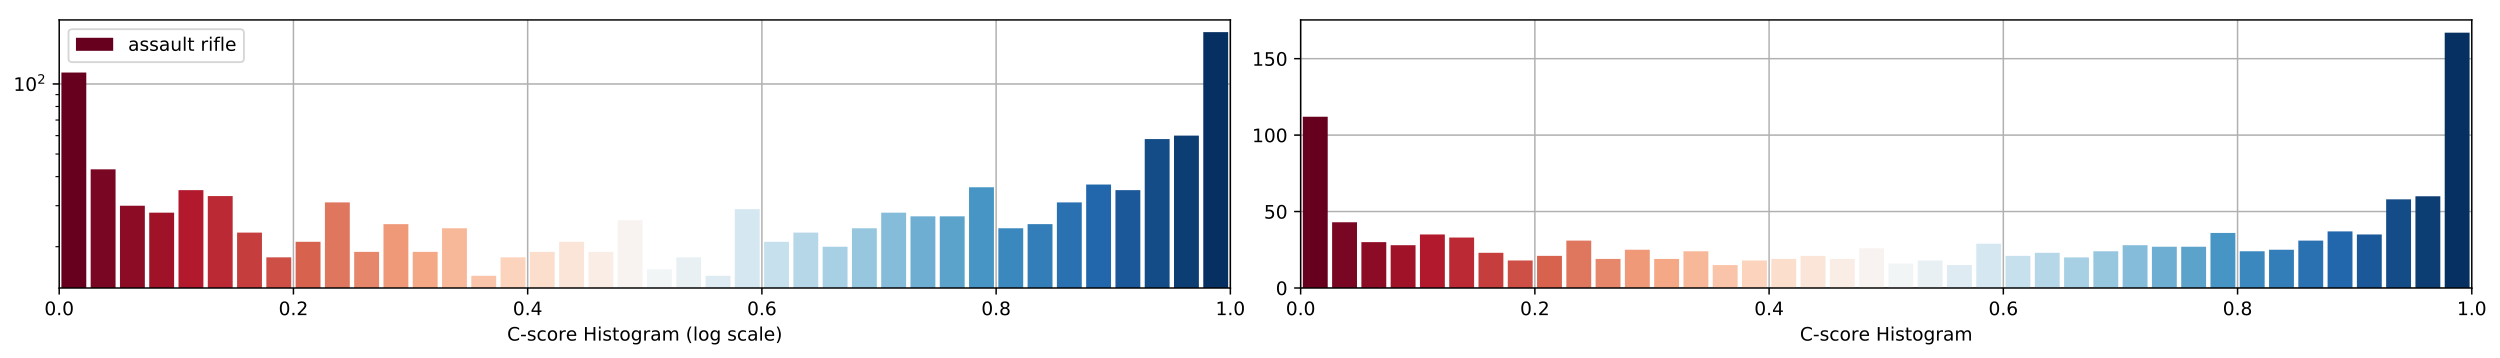 <?xml version="1.0" encoding="utf-8" standalone="no"?>
<!DOCTYPE svg PUBLIC "-//W3C//DTD SVG 1.1//EN"
  "http://www.w3.org/Graphics/SVG/1.1/DTD/svg11.dtd">
<!-- Created with matplotlib (https://matplotlib.org/) -->
<svg height="192.256pt" version="1.1" viewBox="0 0 1342.952 192.256" width="1342.952pt" xmlns="http://www.w3.org/2000/svg" xmlns:xlink="http://www.w3.org/1999/xlink">
 <defs>
  <style type="text/css">
*{stroke-linecap:butt;stroke-linejoin:round;}
  </style>
 </defs>
 <g id="figure_1">
  <g id="patch_1">
   <path d="M 0 192.256 
L 1342.952 192.256 
L 1342.952 0 
L 0 0 
z
" style="fill:#ffffff;"/>
  </g>
  <g id="axes_1">
   <g id="patch_2">
    <path d="M 31.8 154.7 
L 660.926 154.7 
L 660.926 10.7 
L 31.8 10.7 
z
" style="fill:#ffffff;"/>
   </g>
   <g id="matplotlib.axis_1">
    <g id="xtick_1">
     <g id="line2d_1">
      <path clip-path="url(#pf407040816)" d="M 31.8 154.7 
L 31.8 10.7 
" style="fill:none;stroke:#b0b0b0;stroke-linecap:square;stroke-width:0.8;"/>
     </g>
     <g id="line2d_2">
      <defs>
       <path d="M 0 0 
L 0 3.5 
" id="m5689a46d94" style="stroke:#000000;stroke-width:0.8;"/>
      </defs>
      <g>
       <use style="stroke:#000000;stroke-width:0.8;" x="31.8" xlink:href="#m5689a46d94" y="154.7"/>
      </g>
     </g>
     <g id="text_1">
      <!-- 0.0 -->
      <defs>
       <path d="M 31.781 66.406 
Q 24.172 66.406 20.328 58.906 
Q 16.5 51.422 16.5 36.375 
Q 16.5 21.391 20.328 13.891 
Q 24.172 6.391 31.781 6.391 
Q 39.453 6.391 43.281 13.891 
Q 47.125 21.391 47.125 36.375 
Q 47.125 51.422 43.281 58.906 
Q 39.453 66.406 31.781 66.406 
z
M 31.781 74.219 
Q 44.047 74.219 50.516 64.516 
Q 56.984 54.828 56.984 36.375 
Q 56.984 17.969 50.516 8.266 
Q 44.047 -1.422 31.781 -1.422 
Q 19.531 -1.422 13.062 8.266 
Q 6.594 17.969 6.594 36.375 
Q 6.594 54.828 13.062 64.516 
Q 19.531 74.219 31.781 74.219 
z
" id="DejaVuSans-48"/>
       <path d="M 10.688 12.406 
L 21 12.406 
L 21 0 
L 10.688 0 
z
" id="DejaVuSans-46"/>
      </defs>
      <g transform="translate(23.848 169.298)scale(0.1 -0.1)">
       <use xlink:href="#DejaVuSans-48"/>
       <use x="63.623" xlink:href="#DejaVuSans-46"/>
       <use x="95.41" xlink:href="#DejaVuSans-48"/>
      </g>
     </g>
    </g>
    <g id="xtick_2">
     <g id="line2d_3">
      <path clip-path="url(#pf407040816)" d="M 157.625 154.7 
L 157.625 10.7 
" style="fill:none;stroke:#b0b0b0;stroke-linecap:square;stroke-width:0.8;"/>
     </g>
     <g id="line2d_4">
      <g>
       <use style="stroke:#000000;stroke-width:0.8;" x="157.625" xlink:href="#m5689a46d94" y="154.7"/>
      </g>
     </g>
     <g id="text_2">
      <!-- 0.2 -->
      <defs>
       <path d="M 19.188 8.297 
L 53.609 8.297 
L 53.609 0 
L 7.328 0 
L 7.328 8.297 
Q 12.938 14.109 22.625 23.891 
Q 32.328 33.688 34.812 36.531 
Q 39.547 41.844 41.422 45.531 
Q 43.312 49.219 43.312 52.781 
Q 43.312 58.594 39.234 62.25 
Q 35.156 65.922 28.609 65.922 
Q 23.969 65.922 18.812 64.312 
Q 13.672 62.703 7.812 59.422 
L 7.812 69.391 
Q 13.766 71.781 18.938 73 
Q 24.125 74.219 28.422 74.219 
Q 39.75 74.219 46.484 68.547 
Q 53.219 62.891 53.219 53.422 
Q 53.219 48.922 51.531 44.891 
Q 49.859 40.875 45.406 35.406 
Q 44.188 33.984 37.641 27.219 
Q 31.109 20.453 19.188 8.297 
z
" id="DejaVuSans-50"/>
      </defs>
      <g transform="translate(149.674 169.298)scale(0.1 -0.1)">
       <use xlink:href="#DejaVuSans-48"/>
       <use x="63.623" xlink:href="#DejaVuSans-46"/>
       <use x="95.41" xlink:href="#DejaVuSans-50"/>
      </g>
     </g>
    </g>
    <g id="xtick_3">
     <g id="line2d_5">
      <path clip-path="url(#pf407040816)" d="M 283.45 154.7 
L 283.45 10.7 
" style="fill:none;stroke:#b0b0b0;stroke-linecap:square;stroke-width:0.8;"/>
     </g>
     <g id="line2d_6">
      <g>
       <use style="stroke:#000000;stroke-width:0.8;" x="283.45" xlink:href="#m5689a46d94" y="154.7"/>
      </g>
     </g>
     <g id="text_3">
      <!-- 0.4 -->
      <defs>
       <path d="M 37.797 64.312 
L 12.891 25.391 
L 37.797 25.391 
z
M 35.203 72.906 
L 47.609 72.906 
L 47.609 25.391 
L 58.016 25.391 
L 58.016 17.188 
L 47.609 17.188 
L 47.609 0 
L 37.797 0 
L 37.797 17.188 
L 4.891 17.188 
L 4.891 26.703 
z
" id="DejaVuSans-52"/>
      </defs>
      <g transform="translate(275.499 169.298)scale(0.1 -0.1)">
       <use xlink:href="#DejaVuSans-48"/>
       <use x="63.623" xlink:href="#DejaVuSans-46"/>
       <use x="95.41" xlink:href="#DejaVuSans-52"/>
      </g>
     </g>
    </g>
    <g id="xtick_4">
     <g id="line2d_7">
      <path clip-path="url(#pf407040816)" d="M 409.276 154.7 
L 409.276 10.7 
" style="fill:none;stroke:#b0b0b0;stroke-linecap:square;stroke-width:0.8;"/>
     </g>
     <g id="line2d_8">
      <g>
       <use style="stroke:#000000;stroke-width:0.8;" x="409.276" xlink:href="#m5689a46d94" y="154.7"/>
      </g>
     </g>
     <g id="text_4">
      <!-- 0.6 -->
      <defs>
       <path d="M 33.016 40.375 
Q 26.375 40.375 22.484 35.828 
Q 18.609 31.297 18.609 23.391 
Q 18.609 15.531 22.484 10.953 
Q 26.375 6.391 33.016 6.391 
Q 39.656 6.391 43.531 10.953 
Q 47.406 15.531 47.406 23.391 
Q 47.406 31.297 43.531 35.828 
Q 39.656 40.375 33.016 40.375 
z
M 52.594 71.297 
L 52.594 62.312 
Q 48.875 64.062 45.094 64.984 
Q 41.312 65.922 37.594 65.922 
Q 27.828 65.922 22.672 59.328 
Q 17.531 52.734 16.797 39.406 
Q 19.672 43.656 24.016 45.922 
Q 28.375 48.188 33.594 48.188 
Q 44.578 48.188 50.953 41.516 
Q 57.328 34.859 57.328 23.391 
Q 57.328 12.156 50.688 5.359 
Q 44.047 -1.422 33.016 -1.422 
Q 20.359 -1.422 13.672 8.266 
Q 6.984 17.969 6.984 36.375 
Q 6.984 53.656 15.188 63.938 
Q 23.391 74.219 37.203 74.219 
Q 40.922 74.219 44.703 73.484 
Q 48.484 72.75 52.594 71.297 
z
" id="DejaVuSans-54"/>
      </defs>
      <g transform="translate(401.324 169.298)scale(0.1 -0.1)">
       <use xlink:href="#DejaVuSans-48"/>
       <use x="63.623" xlink:href="#DejaVuSans-46"/>
       <use x="95.41" xlink:href="#DejaVuSans-54"/>
      </g>
     </g>
    </g>
    <g id="xtick_5">
     <g id="line2d_9">
      <path clip-path="url(#pf407040816)" d="M 535.101 154.7 
L 535.101 10.7 
" style="fill:none;stroke:#b0b0b0;stroke-linecap:square;stroke-width:0.8;"/>
     </g>
     <g id="line2d_10">
      <g>
       <use style="stroke:#000000;stroke-width:0.8;" x="535.101" xlink:href="#m5689a46d94" y="154.7"/>
      </g>
     </g>
     <g id="text_5">
      <!-- 0.8 -->
      <defs>
       <path d="M 31.781 34.625 
Q 24.75 34.625 20.719 30.859 
Q 16.703 27.094 16.703 20.516 
Q 16.703 13.922 20.719 10.156 
Q 24.75 6.391 31.781 6.391 
Q 38.812 6.391 42.859 10.172 
Q 46.922 13.969 46.922 20.516 
Q 46.922 27.094 42.891 30.859 
Q 38.875 34.625 31.781 34.625 
z
M 21.922 38.812 
Q 15.578 40.375 12.031 44.719 
Q 8.5 49.078 8.5 55.328 
Q 8.5 64.062 14.719 69.141 
Q 20.953 74.219 31.781 74.219 
Q 42.672 74.219 48.875 69.141 
Q 55.078 64.062 55.078 55.328 
Q 55.078 49.078 51.531 44.719 
Q 48 40.375 41.703 38.812 
Q 48.828 37.156 52.797 32.312 
Q 56.781 27.484 56.781 20.516 
Q 56.781 9.906 50.312 4.234 
Q 43.844 -1.422 31.781 -1.422 
Q 19.734 -1.422 13.25 4.234 
Q 6.781 9.906 6.781 20.516 
Q 6.781 27.484 10.781 32.312 
Q 14.797 37.156 21.922 38.812 
z
M 18.312 54.391 
Q 18.312 48.734 21.844 45.562 
Q 25.391 42.391 31.781 42.391 
Q 38.141 42.391 41.719 45.562 
Q 45.312 48.734 45.312 54.391 
Q 45.312 60.062 41.719 63.234 
Q 38.141 66.406 31.781 66.406 
Q 25.391 66.406 21.844 63.234 
Q 18.312 60.062 18.312 54.391 
z
" id="DejaVuSans-56"/>
      </defs>
      <g transform="translate(527.149 169.298)scale(0.1 -0.1)">
       <use xlink:href="#DejaVuSans-48"/>
       <use x="63.623" xlink:href="#DejaVuSans-46"/>
       <use x="95.41" xlink:href="#DejaVuSans-56"/>
      </g>
     </g>
    </g>
    <g id="xtick_6">
     <g id="line2d_11">
      <path clip-path="url(#pf407040816)" d="M 660.926 154.7 
L 660.926 10.7 
" style="fill:none;stroke:#b0b0b0;stroke-linecap:square;stroke-width:0.8;"/>
     </g>
     <g id="line2d_12">
      <g>
       <use style="stroke:#000000;stroke-width:0.8;" x="660.926" xlink:href="#m5689a46d94" y="154.7"/>
      </g>
     </g>
     <g id="text_6">
      <!-- 1.0 -->
      <defs>
       <path d="M 12.406 8.297 
L 28.516 8.297 
L 28.516 63.922 
L 10.984 60.406 
L 10.984 69.391 
L 28.422 72.906 
L 38.281 72.906 
L 38.281 8.297 
L 54.391 8.297 
L 54.391 0 
L 12.406 0 
z
" id="DejaVuSans-49"/>
      </defs>
      <g transform="translate(652.975 169.298)scale(0.1 -0.1)">
       <use xlink:href="#DejaVuSans-49"/>
       <use x="63.623" xlink:href="#DejaVuSans-46"/>
       <use x="95.41" xlink:href="#DejaVuSans-48"/>
      </g>
     </g>
    </g>
    <g id="text_7">
     <!-- C-score Histogram (log scale) -->
     <defs>
      <path d="M 64.406 67.281 
L 64.406 56.891 
Q 59.422 61.531 53.781 63.812 
Q 48.141 66.109 41.797 66.109 
Q 29.297 66.109 22.656 58.469 
Q 16.016 50.828 16.016 36.375 
Q 16.016 21.969 22.656 14.328 
Q 29.297 6.688 41.797 6.688 
Q 48.141 6.688 53.781 8.984 
Q 59.422 11.281 64.406 15.922 
L 64.406 5.609 
Q 59.234 2.094 53.438 0.328 
Q 47.656 -1.422 41.219 -1.422 
Q 24.656 -1.422 15.125 8.703 
Q 5.609 18.844 5.609 36.375 
Q 5.609 53.953 15.125 64.078 
Q 24.656 74.219 41.219 74.219 
Q 47.75 74.219 53.531 72.484 
Q 59.328 70.75 64.406 67.281 
z
" id="DejaVuSans-67"/>
      <path d="M 4.891 31.391 
L 31.203 31.391 
L 31.203 23.391 
L 4.891 23.391 
z
" id="DejaVuSans-45"/>
      <path d="M 44.281 53.078 
L 44.281 44.578 
Q 40.484 46.531 36.375 47.5 
Q 32.281 48.484 27.875 48.484 
Q 21.188 48.484 17.844 46.438 
Q 14.5 44.391 14.5 40.281 
Q 14.5 37.156 16.891 35.375 
Q 19.281 33.594 26.516 31.984 
L 29.594 31.297 
Q 39.156 29.25 43.188 25.516 
Q 47.219 21.781 47.219 15.094 
Q 47.219 7.469 41.188 3.016 
Q 35.156 -1.422 24.609 -1.422 
Q 20.219 -1.422 15.453 -0.562 
Q 10.688 0.297 5.422 2 
L 5.422 11.281 
Q 10.406 8.688 15.234 7.391 
Q 20.062 6.109 24.812 6.109 
Q 31.156 6.109 34.562 8.281 
Q 37.984 10.453 37.984 14.406 
Q 37.984 18.062 35.516 20.016 
Q 33.062 21.969 24.703 23.781 
L 21.578 24.516 
Q 13.234 26.266 9.516 29.906 
Q 5.812 33.547 5.812 39.891 
Q 5.812 47.609 11.281 51.797 
Q 16.75 56 26.812 56 
Q 31.781 56 36.172 55.266 
Q 40.578 54.547 44.281 53.078 
z
" id="DejaVuSans-115"/>
      <path d="M 48.781 52.594 
L 48.781 44.188 
Q 44.969 46.297 41.141 47.344 
Q 37.312 48.391 33.406 48.391 
Q 24.656 48.391 19.812 42.844 
Q 14.984 37.312 14.984 27.297 
Q 14.984 17.281 19.812 11.734 
Q 24.656 6.203 33.406 6.203 
Q 37.312 6.203 41.141 7.25 
Q 44.969 8.297 48.781 10.406 
L 48.781 2.094 
Q 45.016 0.344 40.984 -0.531 
Q 36.969 -1.422 32.422 -1.422 
Q 20.062 -1.422 12.781 6.344 
Q 5.516 14.109 5.516 27.297 
Q 5.516 40.672 12.859 48.328 
Q 20.219 56 33.016 56 
Q 37.156 56 41.109 55.141 
Q 45.062 54.297 48.781 52.594 
z
" id="DejaVuSans-99"/>
      <path d="M 30.609 48.391 
Q 23.391 48.391 19.188 42.75 
Q 14.984 37.109 14.984 27.297 
Q 14.984 17.484 19.156 11.844 
Q 23.344 6.203 30.609 6.203 
Q 37.797 6.203 41.984 11.859 
Q 46.188 17.531 46.188 27.297 
Q 46.188 37.016 41.984 42.703 
Q 37.797 48.391 30.609 48.391 
z
M 30.609 56 
Q 42.328 56 49.016 48.375 
Q 55.719 40.766 55.719 27.297 
Q 55.719 13.875 49.016 6.219 
Q 42.328 -1.422 30.609 -1.422 
Q 18.844 -1.422 12.172 6.219 
Q 5.516 13.875 5.516 27.297 
Q 5.516 40.766 12.172 48.375 
Q 18.844 56 30.609 56 
z
" id="DejaVuSans-111"/>
      <path d="M 41.109 46.297 
Q 39.594 47.172 37.812 47.578 
Q 36.031 48 33.891 48 
Q 26.266 48 22.188 43.047 
Q 18.109 38.094 18.109 28.812 
L 18.109 0 
L 9.078 0 
L 9.078 54.688 
L 18.109 54.688 
L 18.109 46.188 
Q 20.953 51.172 25.484 53.578 
Q 30.031 56 36.531 56 
Q 37.453 56 38.578 55.875 
Q 39.703 55.766 41.062 55.516 
z
" id="DejaVuSans-114"/>
      <path d="M 56.203 29.594 
L 56.203 25.203 
L 14.891 25.203 
Q 15.484 15.922 20.484 11.062 
Q 25.484 6.203 34.422 6.203 
Q 39.594 6.203 44.453 7.469 
Q 49.312 8.734 54.109 11.281 
L 54.109 2.781 
Q 49.266 0.734 44.188 -0.344 
Q 39.109 -1.422 33.891 -1.422 
Q 20.797 -1.422 13.156 6.188 
Q 5.516 13.812 5.516 26.812 
Q 5.516 40.234 12.766 48.109 
Q 20.016 56 32.328 56 
Q 43.359 56 49.781 48.891 
Q 56.203 41.797 56.203 29.594 
z
M 47.219 32.234 
Q 47.125 39.594 43.094 43.984 
Q 39.062 48.391 32.422 48.391 
Q 24.906 48.391 20.391 44.141 
Q 15.875 39.891 15.188 32.172 
z
" id="DejaVuSans-101"/>
      <path id="DejaVuSans-32"/>
      <path d="M 9.812 72.906 
L 19.672 72.906 
L 19.672 43.016 
L 55.516 43.016 
L 55.516 72.906 
L 65.375 72.906 
L 65.375 0 
L 55.516 0 
L 55.516 34.719 
L 19.672 34.719 
L 19.672 0 
L 9.812 0 
z
" id="DejaVuSans-72"/>
      <path d="M 9.422 54.688 
L 18.406 54.688 
L 18.406 0 
L 9.422 0 
z
M 9.422 75.984 
L 18.406 75.984 
L 18.406 64.594 
L 9.422 64.594 
z
" id="DejaVuSans-105"/>
      <path d="M 18.312 70.219 
L 18.312 54.688 
L 36.812 54.688 
L 36.812 47.703 
L 18.312 47.703 
L 18.312 18.016 
Q 18.312 11.328 20.141 9.422 
Q 21.969 7.516 27.594 7.516 
L 36.812 7.516 
L 36.812 0 
L 27.594 0 
Q 17.188 0 13.234 3.875 
Q 9.281 7.766 9.281 18.016 
L 9.281 47.703 
L 2.688 47.703 
L 2.688 54.688 
L 9.281 54.688 
L 9.281 70.219 
z
" id="DejaVuSans-116"/>
      <path d="M 45.406 27.984 
Q 45.406 37.75 41.375 43.109 
Q 37.359 48.484 30.078 48.484 
Q 22.859 48.484 18.828 43.109 
Q 14.797 37.75 14.797 27.984 
Q 14.797 18.266 18.828 12.891 
Q 22.859 7.516 30.078 7.516 
Q 37.359 7.516 41.375 12.891 
Q 45.406 18.266 45.406 27.984 
z
M 54.391 6.781 
Q 54.391 -7.172 48.188 -13.984 
Q 42 -20.797 29.203 -20.797 
Q 24.469 -20.797 20.266 -20.094 
Q 16.062 -19.391 12.109 -17.922 
L 12.109 -9.188 
Q 16.062 -11.328 19.922 -12.344 
Q 23.781 -13.375 27.781 -13.375 
Q 36.625 -13.375 41.016 -8.766 
Q 45.406 -4.156 45.406 5.172 
L 45.406 9.625 
Q 42.625 4.781 38.281 2.391 
Q 33.938 0 27.875 0 
Q 17.828 0 11.672 7.656 
Q 5.516 15.328 5.516 27.984 
Q 5.516 40.672 11.672 48.328 
Q 17.828 56 27.875 56 
Q 33.938 56 38.281 53.609 
Q 42.625 51.219 45.406 46.391 
L 45.406 54.688 
L 54.391 54.688 
z
" id="DejaVuSans-103"/>
      <path d="M 34.281 27.484 
Q 23.391 27.484 19.188 25 
Q 14.984 22.516 14.984 16.5 
Q 14.984 11.719 18.141 8.906 
Q 21.297 6.109 26.703 6.109 
Q 34.188 6.109 38.703 11.406 
Q 43.219 16.703 43.219 25.484 
L 43.219 27.484 
z
M 52.203 31.203 
L 52.203 0 
L 43.219 0 
L 43.219 8.297 
Q 40.141 3.328 35.547 0.953 
Q 30.953 -1.422 24.312 -1.422 
Q 15.922 -1.422 10.953 3.297 
Q 6 8.016 6 15.922 
Q 6 25.141 12.172 29.828 
Q 18.359 34.516 30.609 34.516 
L 43.219 34.516 
L 43.219 35.406 
Q 43.219 41.609 39.141 45 
Q 35.062 48.391 27.688 48.391 
Q 23 48.391 18.547 47.266 
Q 14.109 46.141 10.016 43.891 
L 10.016 52.203 
Q 14.938 54.109 19.578 55.047 
Q 24.219 56 28.609 56 
Q 40.484 56 46.344 49.844 
Q 52.203 43.703 52.203 31.203 
z
" id="DejaVuSans-97"/>
      <path d="M 52 44.188 
Q 55.375 50.25 60.062 53.125 
Q 64.75 56 71.094 56 
Q 79.641 56 84.281 50.016 
Q 88.922 44.047 88.922 33.016 
L 88.922 0 
L 79.891 0 
L 79.891 32.719 
Q 79.891 40.578 77.094 44.375 
Q 74.312 48.188 68.609 48.188 
Q 61.625 48.188 57.562 43.547 
Q 53.516 38.922 53.516 30.906 
L 53.516 0 
L 44.484 0 
L 44.484 32.719 
Q 44.484 40.625 41.703 44.406 
Q 38.922 48.188 33.109 48.188 
Q 26.219 48.188 22.156 43.531 
Q 18.109 38.875 18.109 30.906 
L 18.109 0 
L 9.078 0 
L 9.078 54.688 
L 18.109 54.688 
L 18.109 46.188 
Q 21.188 51.219 25.484 53.609 
Q 29.781 56 35.688 56 
Q 41.656 56 45.828 52.969 
Q 50 49.953 52 44.188 
z
" id="DejaVuSans-109"/>
      <path d="M 31 75.875 
Q 24.469 64.656 21.281 53.656 
Q 18.109 42.672 18.109 31.391 
Q 18.109 20.125 21.312 9.062 
Q 24.516 -2 31 -13.188 
L 23.188 -13.188 
Q 15.875 -1.703 12.234 9.375 
Q 8.594 20.453 8.594 31.391 
Q 8.594 42.281 12.203 53.312 
Q 15.828 64.359 23.188 75.875 
z
" id="DejaVuSans-40"/>
      <path d="M 9.422 75.984 
L 18.406 75.984 
L 18.406 0 
L 9.422 0 
z
" id="DejaVuSans-108"/>
      <path d="M 8.016 75.875 
L 15.828 75.875 
Q 23.141 64.359 26.781 53.312 
Q 30.422 42.281 30.422 31.391 
Q 30.422 20.453 26.781 9.375 
Q 23.141 -1.703 15.828 -13.188 
L 8.016 -13.188 
Q 14.5 -2 17.703 9.062 
Q 20.906 20.125 20.906 31.391 
Q 20.906 42.672 17.703 53.656 
Q 14.5 64.656 8.016 75.875 
z
" id="DejaVuSans-41"/>
     </defs>
     <g transform="translate(272.412 182.977)scale(0.1 -0.1)">
      <use xlink:href="#DejaVuSans-67"/>
      <use x="69.824" xlink:href="#DejaVuSans-45"/>
      <use x="105.908" xlink:href="#DejaVuSans-115"/>
      <use x="158.008" xlink:href="#DejaVuSans-99"/>
      <use x="212.988" xlink:href="#DejaVuSans-111"/>
      <use x="274.17" xlink:href="#DejaVuSans-114"/>
      <use x="315.252" xlink:href="#DejaVuSans-101"/>
      <use x="376.775" xlink:href="#DejaVuSans-32"/>
      <use x="408.562" xlink:href="#DejaVuSans-72"/>
      <use x="483.758" xlink:href="#DejaVuSans-105"/>
      <use x="511.541" xlink:href="#DejaVuSans-115"/>
      <use x="563.641" xlink:href="#DejaVuSans-116"/>
      <use x="602.85" xlink:href="#DejaVuSans-111"/>
      <use x="664.031" xlink:href="#DejaVuSans-103"/>
      <use x="727.508" xlink:href="#DejaVuSans-114"/>
      <use x="768.621" xlink:href="#DejaVuSans-97"/>
      <use x="829.9" xlink:href="#DejaVuSans-109"/>
      <use x="927.312" xlink:href="#DejaVuSans-32"/>
      <use x="959.1" xlink:href="#DejaVuSans-40"/>
      <use x="998.113" xlink:href="#DejaVuSans-108"/>
      <use x="1025.896" xlink:href="#DejaVuSans-111"/>
      <use x="1087.078" xlink:href="#DejaVuSans-103"/>
      <use x="1150.555" xlink:href="#DejaVuSans-32"/>
      <use x="1182.342" xlink:href="#DejaVuSans-115"/>
      <use x="1234.441" xlink:href="#DejaVuSans-99"/>
      <use x="1289.422" xlink:href="#DejaVuSans-97"/>
      <use x="1350.701" xlink:href="#DejaVuSans-108"/>
      <use x="1378.484" xlink:href="#DejaVuSans-101"/>
      <use x="1440.008" xlink:href="#DejaVuSans-41"/>
     </g>
    </g>
   </g>
   <g id="matplotlib.axis_2">
    <g id="ytick_1">
     <g id="line2d_13">
      <path clip-path="url(#pf407040816)" d="M 31.8 45.102 
L 660.926 45.102 
" style="fill:none;stroke:#b0b0b0;stroke-linecap:square;stroke-width:0.8;"/>
     </g>
     <g id="line2d_14">
      <defs>
       <path d="M 0 0 
L -3.5 0 
" id="mca1f7d8ff2" style="stroke:#000000;stroke-width:0.8;"/>
      </defs>
      <g>
       <use style="stroke:#000000;stroke-width:0.8;" x="31.8" xlink:href="#mca1f7d8ff2" y="45.102"/>
      </g>
     </g>
     <g id="text_8">
      <!-- $\mathdefault{10^{2}}$ -->
      <g transform="translate(7.2 48.901)scale(0.1 -0.1)">
       <use transform="translate(0 0.766)" xlink:href="#DejaVuSans-49"/>
       <use transform="translate(63.623 0.766)" xlink:href="#DejaVuSans-48"/>
       <use transform="translate(128.203 39.047)scale(0.7)" xlink:href="#DejaVuSans-50"/>
      </g>
     </g>
    </g>
    <g id="ytick_2">
     <g id="line2d_15">
      <defs>
       <path d="M 0 0 
L -2 0 
" id="mff44d2986c" style="stroke:#000000;stroke-width:0.6;"/>
      </defs>
      <g>
       <use style="stroke:#000000;stroke-width:0.6;" x="31.8" xlink:href="#mff44d2986c" y="132.528"/>
      </g>
     </g>
    </g>
    <g id="ytick_3">
     <g id="line2d_16">
      <g>
       <use style="stroke:#000000;stroke-width:0.6;" x="31.8" xlink:href="#mff44d2986c" y="110.503"/>
      </g>
     </g>
    </g>
    <g id="ytick_4">
     <g id="line2d_17">
      <g>
       <use style="stroke:#000000;stroke-width:0.6;" x="31.8" xlink:href="#mff44d2986c" y="94.876"/>
      </g>
     </g>
    </g>
    <g id="ytick_5">
     <g id="line2d_18">
      <g>
       <use style="stroke:#000000;stroke-width:0.6;" x="31.8" xlink:href="#mff44d2986c" y="82.754"/>
      </g>
     </g>
    </g>
    <g id="ytick_6">
     <g id="line2d_19">
      <g>
       <use style="stroke:#000000;stroke-width:0.6;" x="31.8" xlink:href="#mff44d2986c" y="72.85"/>
      </g>
     </g>
    </g>
    <g id="ytick_7">
     <g id="line2d_20">
      <g>
       <use style="stroke:#000000;stroke-width:0.6;" x="31.8" xlink:href="#mff44d2986c" y="64.477"/>
      </g>
     </g>
    </g>
    <g id="ytick_8">
     <g id="line2d_21">
      <g>
       <use style="stroke:#000000;stroke-width:0.6;" x="31.8" xlink:href="#mff44d2986c" y="57.223"/>
      </g>
     </g>
    </g>
    <g id="ytick_9">
     <g id="line2d_22">
      <g>
       <use style="stroke:#000000;stroke-width:0.6;" x="31.8" xlink:href="#mff44d2986c" y="50.825"/>
      </g>
     </g>
    </g>
   </g>
   <g id="patch_3">
    <path clip-path="url(#pf407040816)" d="M 32.98 125372.591 
L 46.349 125372.591 
L 46.349 38.946 
L 32.98 38.946 
z
" style="fill:#67001f;"/>
   </g>
   <g id="patch_4">
    <path clip-path="url(#pf407040816)" d="M 48.708 125372.591 
L 62.077 125372.591 
L 62.077 90.947 
L 48.708 90.947 
z
" style="fill:#790622;"/>
   </g>
   <g id="patch_5">
    <path clip-path="url(#pf407040816)" d="M 64.436 125372.591 
L 77.805 125372.591 
L 77.805 110.503 
L 64.436 110.503 
z
" style="fill:#8d0c25;"/>
   </g>
   <g id="patch_6">
    <path clip-path="url(#pf407040816)" d="M 80.164 125372.591 
L 93.533 125372.591 
L 93.533 114.25 
L 80.164 114.25 
z
" style="fill:#9f1228;"/>
   </g>
   <g id="patch_7">
    <path clip-path="url(#pf407040816)" d="M 95.892 125372.591 
L 109.261 125372.591 
L 109.261 102.129 
L 95.892 102.129 
z
" style="fill:#b3192c;"/>
   </g>
   <g id="patch_8">
    <path clip-path="url(#pf407040816)" d="M 111.62 125372.591 
L 124.989 125372.591 
L 124.989 105.325 
L 111.62 105.325 
z
" style="fill:#bb2a34;"/>
   </g>
   <g id="patch_9">
    <path clip-path="url(#pf407040816)" d="M 127.349 125372.591 
L 140.717 125372.591 
L 140.717 124.936 
L 127.349 124.936 
z
" style="fill:#c53e3d;"/>
   </g>
   <g id="patch_10">
    <path clip-path="url(#pf407040816)" d="M 143.077 125372.591 
L 156.446 125372.591 
L 156.446 138.251 
L 143.077 138.251 
z
" style="fill:#ce4f45;"/>
   </g>
   <g id="patch_11">
    <path clip-path="url(#pf407040816)" d="M 158.805 125372.591 
L 172.174 125372.591 
L 172.174 129.877 
L 158.805 129.877 
z
" style="fill:#d7634f;"/>
   </g>
   <g id="patch_12">
    <path clip-path="url(#pf407040816)" d="M 174.533 125372.591 
L 187.902 125372.591 
L 187.902 108.721 
L 174.533 108.721 
z
" style="fill:#df765e;"/>
   </g>
   <g id="patch_13">
    <path clip-path="url(#pf407040816)" d="M 190.261 125372.591 
L 203.63 125372.591 
L 203.63 135.314 
L 190.261 135.314 
z
" style="fill:#e6866a;"/>
   </g>
   <g id="patch_14">
    <path clip-path="url(#pf407040816)" d="M 205.989 125372.591 
L 219.358 125372.591 
L 219.358 120.406 
L 205.989 120.406 
z
" style="fill:#ef9979;"/>
   </g>
   <g id="patch_15">
    <path clip-path="url(#pf407040816)" d="M 221.717 125372.591 
L 235.086 125372.591 
L 235.086 135.314 
L 221.717 135.314 
z
" style="fill:#f5a886;"/>
   </g>
   <g id="patch_16">
    <path clip-path="url(#pf407040816)" d="M 237.446 125372.591 
L 250.815 125372.591 
L 250.815 122.624 
L 237.446 122.624 
z
" style="fill:#f7b799;"/>
   </g>
   <g id="patch_17">
    <path clip-path="url(#pf407040816)" d="M 253.174 125372.591 
L 266.543 125372.591 
L 266.543 148.155 
L 253.174 148.155 
z
" style="fill:#f9c4a9;"/>
   </g>
   <g id="patch_18">
    <path clip-path="url(#pf407040816)" d="M 268.902 125372.591 
L 282.271 125372.591 
L 282.271 138.251 
L 268.902 138.251 
z
" style="fill:#fcd3bc;"/>
   </g>
   <g id="patch_19">
    <path clip-path="url(#pf407040816)" d="M 284.63 125372.591 
L 297.999 125372.591 
L 297.999 135.314 
L 284.63 135.314 
z
" style="fill:#fcdecd;"/>
   </g>
   <g id="patch_20">
    <path clip-path="url(#pf407040816)" d="M 300.358 125372.591 
L 313.727 125372.591 
L 313.727 129.877 
L 300.358 129.877 
z
" style="fill:#fbe5d8;"/>
   </g>
   <g id="patch_21">
    <path clip-path="url(#pf407040816)" d="M 316.086 125372.591 
L 329.455 125372.591 
L 329.455 135.314 
L 316.086 135.314 
z
" style="fill:#f9ede5;"/>
   </g>
   <g id="patch_22">
    <path clip-path="url(#pf407040816)" d="M 331.815 125372.591 
L 345.183 125372.591 
L 345.183 118.276 
L 331.815 118.276 
z
" style="fill:#f8f3f0;"/>
   </g>
   <g id="patch_23">
    <path clip-path="url(#pf407040816)" d="M 347.543 125372.591 
L 360.912 125372.591 
L 360.912 144.649 
L 347.543 144.649 
z
" style="fill:#f2f5f6;"/>
   </g>
   <g id="patch_24">
    <path clip-path="url(#pf407040816)" d="M 363.271 125372.591 
L 376.64 125372.591 
L 376.64 138.251 
L 363.271 138.251 
z
" style="fill:#e9f0f4;"/>
   </g>
   <g id="patch_25">
    <path clip-path="url(#pf407040816)" d="M 378.999 125372.591 
L 392.368 125372.591 
L 392.368 148.155 
L 378.999 148.155 
z
" style="fill:#deebf2;"/>
   </g>
   <g id="patch_26">
    <path clip-path="url(#pf407040816)" d="M 394.727 125372.591 
L 408.096 125372.591 
L 408.096 112.344 
L 394.727 112.344 
z
" style="fill:#d5e7f1;"/>
   </g>
   <g id="patch_27">
    <path clip-path="url(#pf407040816)" d="M 410.455 125372.591 
L 423.824 125372.591 
L 423.824 129.877 
L 410.455 129.877 
z
" style="fill:#c7e0ed;"/>
   </g>
   <g id="patch_28">
    <path clip-path="url(#pf407040816)" d="M 426.183 125372.591 
L 439.552 125372.591 
L 439.552 124.936 
L 426.183 124.936 
z
" style="fill:#b6d7e8;"/>
   </g>
   <g id="patch_29">
    <path clip-path="url(#pf407040816)" d="M 441.912 125372.591 
L 455.281 125372.591 
L 455.281 132.528 
L 441.912 132.528 
z
" style="fill:#a7d0e4;"/>
   </g>
   <g id="patch_30">
    <path clip-path="url(#pf407040816)" d="M 457.64 125372.591 
L 471.009 125372.591 
L 471.009 122.624 
L 457.64 122.624 
z
" style="fill:#96c7df;"/>
   </g>
   <g id="patch_31">
    <path clip-path="url(#pf407040816)" d="M 473.368 125372.591 
L 486.737 125372.591 
L 486.737 114.25 
L 473.368 114.25 
z
" style="fill:#84bcd9;"/>
   </g>
   <g id="patch_32">
    <path clip-path="url(#pf407040816)" d="M 489.096 125372.591 
L 502.465 125372.591 
L 502.465 116.226 
L 489.096 116.226 
z
" style="fill:#6eaed2;"/>
   </g>
   <g id="patch_33">
    <path clip-path="url(#pf407040816)" d="M 504.824 125372.591 
L 518.193 125372.591 
L 518.193 116.226 
L 504.824 116.226 
z
" style="fill:#5ca3cb;"/>
   </g>
   <g id="patch_34">
    <path clip-path="url(#pf407040816)" d="M 520.552 125372.591 
L 533.921 125372.591 
L 533.921 100.599 
L 520.552 100.599 
z
" style="fill:#4695c4;"/>
   </g>
   <g id="patch_35">
    <path clip-path="url(#pf407040816)" d="M 536.281 125372.591 
L 549.65 125372.591 
L 549.65 122.624 
L 536.281 122.624 
z
" style="fill:#3b88be;"/>
   </g>
   <g id="patch_36">
    <path clip-path="url(#pf407040816)" d="M 552.009 125372.591 
L 565.378 125372.591 
L 565.378 120.406 
L 552.009 120.406 
z
" style="fill:#337eb8;"/>
   </g>
   <g id="patch_37">
    <path clip-path="url(#pf407040816)" d="M 567.737 125372.591 
L 581.106 125372.591 
L 581.106 108.721 
L 567.737 108.721 
z
" style="fill:#2a71b2;"/>
   </g>
   <g id="patch_38">
    <path clip-path="url(#pf407040816)" d="M 583.465 125372.591 
L 596.834 125372.591 
L 596.834 99.11 
L 583.465 99.11 
z
" style="fill:#2267ac;"/>
   </g>
   <g id="patch_39">
    <path clip-path="url(#pf407040816)" d="M 599.193 125372.591 
L 612.562 125372.591 
L 612.562 102.129 
L 599.193 102.129 
z
" style="fill:#1a5899;"/>
   </g>
   <g id="patch_40">
    <path clip-path="url(#pf407040816)" d="M 614.921 125372.591 
L 628.29 125372.591 
L 628.29 74.692 
L 614.921 74.692 
z
" style="fill:#134c87;"/>
   </g>
   <g id="patch_41">
    <path clip-path="url(#pf407040816)" d="M 630.65 125372.591 
L 644.018 125372.591 
L 644.018 72.85 
L 630.65 72.85 
z
" style="fill:#0c3d73;"/>
   </g>
   <g id="patch_42">
    <path clip-path="url(#pf407040816)" d="M 646.378 125372.591 
L 659.747 125372.591 
L 659.747 17.245 
L 646.378 17.245 
z
" style="fill:#053061;"/>
   </g>
   <g id="patch_43">
    <path d="M 31.8 154.7 
L 31.8 10.7 
" style="fill:none;stroke:#000000;stroke-linecap:square;stroke-linejoin:miter;stroke-width:0.8;"/>
   </g>
   <g id="patch_44">
    <path d="M 660.926 154.7 
L 660.926 10.7 
" style="fill:none;stroke:#000000;stroke-linecap:square;stroke-linejoin:miter;stroke-width:0.8;"/>
   </g>
   <g id="patch_45">
    <path d="M 31.8 154.7 
L 660.926 154.7 
" style="fill:none;stroke:#000000;stroke-linecap:square;stroke-linejoin:miter;stroke-width:0.8;"/>
   </g>
   <g id="patch_46">
    <path d="M 31.8 10.7 
L 660.926 10.7 
" style="fill:none;stroke:#000000;stroke-linecap:square;stroke-linejoin:miter;stroke-width:0.8;"/>
   </g>
   <g id="legend_1">
    <g id="patch_47">
     <path d="M 38.8 33.378 
L 129.03 33.378 
Q 131.03 33.378 131.03 31.378 
L 131.03 17.7 
Q 131.03 15.7 129.03 15.7 
L 38.8 15.7 
Q 36.8 15.7 36.8 17.7 
L 36.8 31.378 
Q 36.8 33.378 38.8 33.378 
z
" style="fill:#ffffff;opacity:0.8;stroke:#cccccc;stroke-linejoin:miter;"/>
    </g>
    <g id="patch_48">
     <path d="M 40.8 27.298 
L 60.8 27.298 
L 60.8 20.298 
L 40.8 20.298 
z
" style="fill:#67001f;"/>
    </g>
    <g id="text_9">
     <!-- assault rifle -->
     <defs>
      <path d="M 8.5 21.578 
L 8.5 54.688 
L 17.484 54.688 
L 17.484 21.922 
Q 17.484 14.156 20.5 10.266 
Q 23.531 6.391 29.594 6.391 
Q 36.859 6.391 41.078 11.031 
Q 45.312 15.672 45.312 23.688 
L 45.312 54.688 
L 54.297 54.688 
L 54.297 0 
L 45.312 0 
L 45.312 8.406 
Q 42.047 3.422 37.719 1 
Q 33.406 -1.422 27.688 -1.422 
Q 18.266 -1.422 13.375 4.438 
Q 8.5 10.297 8.5 21.578 
z
M 31.109 56 
z
" id="DejaVuSans-117"/>
      <path d="M 37.109 75.984 
L 37.109 68.5 
L 28.516 68.5 
Q 23.688 68.5 21.797 66.547 
Q 19.922 64.594 19.922 59.516 
L 19.922 54.688 
L 34.719 54.688 
L 34.719 47.703 
L 19.922 47.703 
L 19.922 0 
L 10.891 0 
L 10.891 47.703 
L 2.297 47.703 
L 2.297 54.688 
L 10.891 54.688 
L 10.891 58.5 
Q 10.891 67.625 15.141 71.797 
Q 19.391 75.984 28.609 75.984 
z
" id="DejaVuSans-102"/>
     </defs>
     <g transform="translate(68.8 27.298)scale(0.1 -0.1)">
      <use xlink:href="#DejaVuSans-97"/>
      <use x="61.279" xlink:href="#DejaVuSans-115"/>
      <use x="113.379" xlink:href="#DejaVuSans-115"/>
      <use x="165.479" xlink:href="#DejaVuSans-97"/>
      <use x="226.758" xlink:href="#DejaVuSans-117"/>
      <use x="290.137" xlink:href="#DejaVuSans-108"/>
      <use x="317.92" xlink:href="#DejaVuSans-116"/>
      <use x="357.129" xlink:href="#DejaVuSans-32"/>
      <use x="388.916" xlink:href="#DejaVuSans-114"/>
      <use x="430.029" xlink:href="#DejaVuSans-105"/>
      <use x="457.812" xlink:href="#DejaVuSans-102"/>
      <use x="493.018" xlink:href="#DejaVuSans-108"/>
      <use x="520.801" xlink:href="#DejaVuSans-101"/>
     </g>
    </g>
   </g>
  </g>
  <g id="axes_2">
   <g id="patch_49">
    <path d="M 698.674 154.7 
L 1327.8 154.7 
L 1327.8 10.7 
L 698.674 10.7 
z
" style="fill:#ffffff;"/>
   </g>
   <g id="matplotlib.axis_3">
    <g id="xtick_7">
     <g id="line2d_23">
      <path clip-path="url(#pdf84a28900)" d="M 698.674 154.7 
L 698.674 10.7 
" style="fill:none;stroke:#b0b0b0;stroke-linecap:square;stroke-width:0.8;"/>
     </g>
     <g id="line2d_24">
      <g>
       <use style="stroke:#000000;stroke-width:0.8;" x="698.674" xlink:href="#m5689a46d94" y="154.7"/>
      </g>
     </g>
     <g id="text_10">
      <!-- 0.0 -->
      <g transform="translate(690.722 169.298)scale(0.1 -0.1)">
       <use xlink:href="#DejaVuSans-48"/>
       <use x="63.623" xlink:href="#DejaVuSans-46"/>
       <use x="95.41" xlink:href="#DejaVuSans-48"/>
      </g>
     </g>
    </g>
    <g id="xtick_8">
     <g id="line2d_25">
      <path clip-path="url(#pdf84a28900)" d="M 824.499 154.7 
L 824.499 10.7 
" style="fill:none;stroke:#b0b0b0;stroke-linecap:square;stroke-width:0.8;"/>
     </g>
     <g id="line2d_26">
      <g>
       <use style="stroke:#000000;stroke-width:0.8;" x="824.499" xlink:href="#m5689a46d94" y="154.7"/>
      </g>
     </g>
     <g id="text_11">
      <!-- 0.2 -->
      <g transform="translate(816.547 169.298)scale(0.1 -0.1)">
       <use xlink:href="#DejaVuSans-48"/>
       <use x="63.623" xlink:href="#DejaVuSans-46"/>
       <use x="95.41" xlink:href="#DejaVuSans-50"/>
      </g>
     </g>
    </g>
    <g id="xtick_9">
     <g id="line2d_27">
      <path clip-path="url(#pdf84a28900)" d="M 950.324 154.7 
L 950.324 10.7 
" style="fill:none;stroke:#b0b0b0;stroke-linecap:square;stroke-width:0.8;"/>
     </g>
     <g id="line2d_28">
      <g>
       <use style="stroke:#000000;stroke-width:0.8;" x="950.324" xlink:href="#m5689a46d94" y="154.7"/>
      </g>
     </g>
     <g id="text_12">
      <!-- 0.4 -->
      <g transform="translate(942.373 169.298)scale(0.1 -0.1)">
       <use xlink:href="#DejaVuSans-48"/>
       <use x="63.623" xlink:href="#DejaVuSans-46"/>
       <use x="95.41" xlink:href="#DejaVuSans-52"/>
      </g>
     </g>
    </g>
    <g id="xtick_10">
     <g id="line2d_29">
      <path clip-path="url(#pdf84a28900)" d="M 1076.15 154.7 
L 1076.15 10.7 
" style="fill:none;stroke:#b0b0b0;stroke-linecap:square;stroke-width:0.8;"/>
     </g>
     <g id="line2d_30">
      <g>
       <use style="stroke:#000000;stroke-width:0.8;" x="1076.15" xlink:href="#m5689a46d94" y="154.7"/>
      </g>
     </g>
     <g id="text_13">
      <!-- 0.6 -->
      <g transform="translate(1068.198 169.298)scale(0.1 -0.1)">
       <use xlink:href="#DejaVuSans-48"/>
       <use x="63.623" xlink:href="#DejaVuSans-46"/>
       <use x="95.41" xlink:href="#DejaVuSans-54"/>
      </g>
     </g>
    </g>
    <g id="xtick_11">
     <g id="line2d_31">
      <path clip-path="url(#pdf84a28900)" d="M 1201.975 154.7 
L 1201.975 10.7 
" style="fill:none;stroke:#b0b0b0;stroke-linecap:square;stroke-width:0.8;"/>
     </g>
     <g id="line2d_32">
      <g>
       <use style="stroke:#000000;stroke-width:0.8;" x="1201.975" xlink:href="#m5689a46d94" y="154.7"/>
      </g>
     </g>
     <g id="text_14">
      <!-- 0.8 -->
      <g transform="translate(1194.023 169.298)scale(0.1 -0.1)">
       <use xlink:href="#DejaVuSans-48"/>
       <use x="63.623" xlink:href="#DejaVuSans-46"/>
       <use x="95.41" xlink:href="#DejaVuSans-56"/>
      </g>
     </g>
    </g>
    <g id="xtick_12">
     <g id="line2d_33">
      <path clip-path="url(#pdf84a28900)" d="M 1327.8 154.7 
L 1327.8 10.7 
" style="fill:none;stroke:#b0b0b0;stroke-linecap:square;stroke-width:0.8;"/>
     </g>
     <g id="line2d_34">
      <g>
       <use style="stroke:#000000;stroke-width:0.8;" x="1327.8" xlink:href="#m5689a46d94" y="154.7"/>
      </g>
     </g>
     <g id="text_15">
      <!-- 1.0 -->
      <g transform="translate(1319.848 169.298)scale(0.1 -0.1)">
       <use xlink:href="#DejaVuSans-49"/>
       <use x="63.623" xlink:href="#DejaVuSans-46"/>
       <use x="95.41" xlink:href="#DejaVuSans-48"/>
      </g>
     </g>
    </g>
    <g id="text_16">
     <!-- C-score Histogram -->
     <g transform="translate(966.871 182.977)scale(0.1 -0.1)">
      <use xlink:href="#DejaVuSans-67"/>
      <use x="69.824" xlink:href="#DejaVuSans-45"/>
      <use x="105.908" xlink:href="#DejaVuSans-115"/>
      <use x="158.008" xlink:href="#DejaVuSans-99"/>
      <use x="212.988" xlink:href="#DejaVuSans-111"/>
      <use x="274.17" xlink:href="#DejaVuSans-114"/>
      <use x="315.252" xlink:href="#DejaVuSans-101"/>
      <use x="376.775" xlink:href="#DejaVuSans-32"/>
      <use x="408.562" xlink:href="#DejaVuSans-72"/>
      <use x="483.758" xlink:href="#DejaVuSans-105"/>
      <use x="511.541" xlink:href="#DejaVuSans-115"/>
      <use x="563.641" xlink:href="#DejaVuSans-116"/>
      <use x="602.85" xlink:href="#DejaVuSans-111"/>
      <use x="664.031" xlink:href="#DejaVuSans-103"/>
      <use x="727.508" xlink:href="#DejaVuSans-114"/>
      <use x="768.621" xlink:href="#DejaVuSans-97"/>
      <use x="829.9" xlink:href="#DejaVuSans-109"/>
     </g>
    </g>
   </g>
   <g id="matplotlib.axis_4">
    <g id="ytick_10">
     <g id="line2d_35">
      <path clip-path="url(#pdf84a28900)" d="M 698.674 154.7 
L 1327.8 154.7 
" style="fill:none;stroke:#b0b0b0;stroke-linecap:square;stroke-width:0.8;"/>
     </g>
     <g id="line2d_36">
      <g>
       <use style="stroke:#000000;stroke-width:0.8;" x="698.674" xlink:href="#mca1f7d8ff2" y="154.7"/>
      </g>
     </g>
     <g id="text_17">
      <!-- 0 -->
      <g transform="translate(685.311 158.499)scale(0.1 -0.1)">
       <use xlink:href="#DejaVuSans-48"/>
      </g>
     </g>
    </g>
    <g id="ytick_11">
     <g id="line2d_37">
      <path clip-path="url(#pdf84a28900)" d="M 698.674 113.639 
L 1327.8 113.639 
" style="fill:none;stroke:#b0b0b0;stroke-linecap:square;stroke-width:0.8;"/>
     </g>
     <g id="line2d_38">
      <g>
       <use style="stroke:#000000;stroke-width:0.8;" x="698.674" xlink:href="#mca1f7d8ff2" y="113.639"/>
      </g>
     </g>
     <g id="text_18">
      <!-- 50 -->
      <defs>
       <path d="M 10.797 72.906 
L 49.516 72.906 
L 49.516 64.594 
L 19.828 64.594 
L 19.828 46.734 
Q 21.969 47.469 24.109 47.828 
Q 26.266 48.188 28.422 48.188 
Q 40.625 48.188 47.75 41.5 
Q 54.891 34.812 54.891 23.391 
Q 54.891 11.625 47.562 5.094 
Q 40.234 -1.422 26.906 -1.422 
Q 22.312 -1.422 17.547 -0.641 
Q 12.797 0.141 7.719 1.703 
L 7.719 11.625 
Q 12.109 9.234 16.797 8.062 
Q 21.484 6.891 26.703 6.891 
Q 35.156 6.891 40.078 11.328 
Q 45.016 15.766 45.016 23.391 
Q 45.016 31 40.078 35.438 
Q 35.156 39.891 26.703 39.891 
Q 22.75 39.891 18.812 39.016 
Q 14.891 38.141 10.797 36.281 
z
" id="DejaVuSans-53"/>
      </defs>
      <g transform="translate(678.949 117.438)scale(0.1 -0.1)">
       <use xlink:href="#DejaVuSans-53"/>
       <use x="63.623" xlink:href="#DejaVuSans-48"/>
      </g>
     </g>
    </g>
    <g id="ytick_12">
     <g id="line2d_39">
      <path clip-path="url(#pdf84a28900)" d="M 698.674 72.579 
L 1327.8 72.579 
" style="fill:none;stroke:#b0b0b0;stroke-linecap:square;stroke-width:0.8;"/>
     </g>
     <g id="line2d_40">
      <g>
       <use style="stroke:#000000;stroke-width:0.8;" x="698.674" xlink:href="#mca1f7d8ff2" y="72.579"/>
      </g>
     </g>
     <g id="text_19">
      <!-- 100 -->
      <g transform="translate(672.586 76.378)scale(0.1 -0.1)">
       <use xlink:href="#DejaVuSans-49"/>
       <use x="63.623" xlink:href="#DejaVuSans-48"/>
       <use x="127.246" xlink:href="#DejaVuSans-48"/>
      </g>
     </g>
    </g>
    <g id="ytick_13">
     <g id="line2d_41">
      <path clip-path="url(#pdf84a28900)" d="M 698.674 31.518 
L 1327.8 31.518 
" style="fill:none;stroke:#b0b0b0;stroke-linecap:square;stroke-width:0.8;"/>
     </g>
     <g id="line2d_42">
      <g>
       <use style="stroke:#000000;stroke-width:0.8;" x="698.674" xlink:href="#mca1f7d8ff2" y="31.518"/>
      </g>
     </g>
     <g id="text_20">
      <!-- 150 -->
      <g transform="translate(672.586 35.317)scale(0.1 -0.1)">
       <use xlink:href="#DejaVuSans-49"/>
       <use x="63.623" xlink:href="#DejaVuSans-53"/>
       <use x="127.246" xlink:href="#DejaVuSans-48"/>
      </g>
     </g>
    </g>
   </g>
   <g id="patch_50">
    <path clip-path="url(#pdf84a28900)" d="M 699.853 154.7 
L 713.222 154.7 
L 713.222 62.724 
L 699.853 62.724 
z
" style="fill:#67001f;"/>
   </g>
   <g id="patch_51">
    <path clip-path="url(#pdf84a28900)" d="M 715.582 154.7 
L 728.95 154.7 
L 728.95 119.388 
L 715.582 119.388 
z
" style="fill:#790622;"/>
   </g>
   <g id="patch_52">
    <path clip-path="url(#pdf84a28900)" d="M 731.31 154.7 
L 744.679 154.7 
L 744.679 130.064 
L 731.31 130.064 
z
" style="fill:#8d0c25;"/>
   </g>
   <g id="patch_53">
    <path clip-path="url(#pdf84a28900)" d="M 747.038 154.7 
L 760.407 154.7 
L 760.407 131.706 
L 747.038 131.706 
z
" style="fill:#9f1228;"/>
   </g>
   <g id="patch_54">
    <path clip-path="url(#pdf84a28900)" d="M 762.766 154.7 
L 776.135 154.7 
L 776.135 125.957 
L 762.766 125.957 
z
" style="fill:#b3192c;"/>
   </g>
   <g id="patch_55">
    <path clip-path="url(#pdf84a28900)" d="M 778.494 154.7 
L 791.863 154.7 
L 791.863 127.6 
L 778.494 127.6 
z
" style="fill:#bb2a34;"/>
   </g>
   <g id="patch_56">
    <path clip-path="url(#pdf84a28900)" d="M 794.222 154.7 
L 807.591 154.7 
L 807.591 135.812 
L 794.222 135.812 
z
" style="fill:#c53e3d;"/>
   </g>
   <g id="patch_57">
    <path clip-path="url(#pdf84a28900)" d="M 809.95 154.7 
L 823.319 154.7 
L 823.319 139.918 
L 809.95 139.918 
z
" style="fill:#ce4f45;"/>
   </g>
   <g id="patch_58">
    <path clip-path="url(#pdf84a28900)" d="M 825.679 154.7 
L 839.048 154.7 
L 839.048 137.454 
L 825.679 137.454 
z
" style="fill:#d7634f;"/>
   </g>
   <g id="patch_59">
    <path clip-path="url(#pdf84a28900)" d="M 841.407 154.7 
L 854.776 154.7 
L 854.776 129.242 
L 841.407 129.242 
z
" style="fill:#df765e;"/>
   </g>
   <g id="patch_60">
    <path clip-path="url(#pdf84a28900)" d="M 857.135 154.7 
L 870.504 154.7 
L 870.504 139.097 
L 857.135 139.097 
z
" style="fill:#e6866a;"/>
   </g>
   <g id="patch_61">
    <path clip-path="url(#pdf84a28900)" d="M 872.863 154.7 
L 886.232 154.7 
L 886.232 134.17 
L 872.863 134.17 
z
" style="fill:#ef9979;"/>
   </g>
   <g id="patch_62">
    <path clip-path="url(#pdf84a28900)" d="M 888.591 154.7 
L 901.96 154.7 
L 901.96 139.097 
L 888.591 139.097 
z
" style="fill:#f5a886;"/>
   </g>
   <g id="patch_63">
    <path clip-path="url(#pdf84a28900)" d="M 904.319 154.7 
L 917.688 154.7 
L 917.688 134.991 
L 904.319 134.991 
z
" style="fill:#f7b799;"/>
   </g>
   <g id="patch_64">
    <path clip-path="url(#pdf84a28900)" d="M 920.048 154.7 
L 933.417 154.7 
L 933.417 142.382 
L 920.048 142.382 
z
" style="fill:#f9c4a9;"/>
   </g>
   <g id="patch_65">
    <path clip-path="url(#pdf84a28900)" d="M 935.776 154.7 
L 949.145 154.7 
L 949.145 139.918 
L 935.776 139.918 
z
" style="fill:#fcd3bc;"/>
   </g>
   <g id="patch_66">
    <path clip-path="url(#pdf84a28900)" d="M 951.504 154.7 
L 964.873 154.7 
L 964.873 139.097 
L 951.504 139.097 
z
" style="fill:#fcdecd;"/>
   </g>
   <g id="patch_67">
    <path clip-path="url(#pdf84a28900)" d="M 967.232 154.7 
L 980.601 154.7 
L 980.601 137.454 
L 967.232 137.454 
z
" style="fill:#fbe5d8;"/>
   </g>
   <g id="patch_68">
    <path clip-path="url(#pdf84a28900)" d="M 982.96 154.7 
L 996.329 154.7 
L 996.329 139.097 
L 982.96 139.097 
z
" style="fill:#f9ede5;"/>
   </g>
   <g id="patch_69">
    <path clip-path="url(#pdf84a28900)" d="M 998.688 154.7 
L 1012.057 154.7 
L 1012.057 133.348 
L 998.688 133.348 
z
" style="fill:#f8f3f0;"/>
   </g>
   <g id="patch_70">
    <path clip-path="url(#pdf84a28900)" d="M 1014.417 154.7 
L 1027.785 154.7 
L 1027.785 141.561 
L 1014.417 141.561 
z
" style="fill:#f2f5f6;"/>
   </g>
   <g id="patch_71">
    <path clip-path="url(#pdf84a28900)" d="M 1030.145 154.7 
L 1043.514 154.7 
L 1043.514 139.918 
L 1030.145 139.918 
z
" style="fill:#e9f0f4;"/>
   </g>
   <g id="patch_72">
    <path clip-path="url(#pdf84a28900)" d="M 1045.873 154.7 
L 1059.242 154.7 
L 1059.242 142.382 
L 1045.873 142.382 
z
" style="fill:#deebf2;"/>
   </g>
   <g id="patch_73">
    <path clip-path="url(#pdf84a28900)" d="M 1061.601 154.7 
L 1074.97 154.7 
L 1074.97 130.885 
L 1061.601 130.885 
z
" style="fill:#d5e7f1;"/>
   </g>
   <g id="patch_74">
    <path clip-path="url(#pdf84a28900)" d="M 1077.329 154.7 
L 1090.698 154.7 
L 1090.698 137.454 
L 1077.329 137.454 
z
" style="fill:#c7e0ed;"/>
   </g>
   <g id="patch_75">
    <path clip-path="url(#pdf84a28900)" d="M 1093.057 154.7 
L 1106.426 154.7 
L 1106.426 135.812 
L 1093.057 135.812 
z
" style="fill:#b6d7e8;"/>
   </g>
   <g id="patch_76">
    <path clip-path="url(#pdf84a28900)" d="M 1108.785 154.7 
L 1122.154 154.7 
L 1122.154 138.276 
L 1108.785 138.276 
z
" style="fill:#a7d0e4;"/>
   </g>
   <g id="patch_77">
    <path clip-path="url(#pdf84a28900)" d="M 1124.514 154.7 
L 1137.883 154.7 
L 1137.883 134.991 
L 1124.514 134.991 
z
" style="fill:#96c7df;"/>
   </g>
   <g id="patch_78">
    <path clip-path="url(#pdf84a28900)" d="M 1140.242 154.7 
L 1153.611 154.7 
L 1153.611 131.706 
L 1140.242 131.706 
z
" style="fill:#84bcd9;"/>
   </g>
   <g id="patch_79">
    <path clip-path="url(#pdf84a28900)" d="M 1155.97 154.7 
L 1169.339 154.7 
L 1169.339 132.527 
L 1155.97 132.527 
z
" style="fill:#6eaed2;"/>
   </g>
   <g id="patch_80">
    <path clip-path="url(#pdf84a28900)" d="M 1171.698 154.7 
L 1185.067 154.7 
L 1185.067 132.527 
L 1171.698 132.527 
z
" style="fill:#5ca3cb;"/>
   </g>
   <g id="patch_81">
    <path clip-path="url(#pdf84a28900)" d="M 1187.426 154.7 
L 1200.795 154.7 
L 1200.795 125.136 
L 1187.426 125.136 
z
" style="fill:#4695c4;"/>
   </g>
   <g id="patch_82">
    <path clip-path="url(#pdf84a28900)" d="M 1203.154 154.7 
L 1216.523 154.7 
L 1216.523 134.991 
L 1203.154 134.991 
z
" style="fill:#3b88be;"/>
   </g>
   <g id="patch_83">
    <path clip-path="url(#pdf84a28900)" d="M 1218.883 154.7 
L 1232.251 154.7 
L 1232.251 134.17 
L 1218.883 134.17 
z
" style="fill:#337eb8;"/>
   </g>
   <g id="patch_84">
    <path clip-path="url(#pdf84a28900)" d="M 1234.611 154.7 
L 1247.98 154.7 
L 1247.98 129.242 
L 1234.611 129.242 
z
" style="fill:#2a71b2;"/>
   </g>
   <g id="patch_85">
    <path clip-path="url(#pdf84a28900)" d="M 1250.339 154.7 
L 1263.708 154.7 
L 1263.708 124.315 
L 1250.339 124.315 
z
" style="fill:#2267ac;"/>
   </g>
   <g id="patch_86">
    <path clip-path="url(#pdf84a28900)" d="M 1266.067 154.7 
L 1279.436 154.7 
L 1279.436 125.957 
L 1266.067 125.957 
z
" style="fill:#1a5899;"/>
   </g>
   <g id="patch_87">
    <path clip-path="url(#pdf84a28900)" d="M 1281.795 154.7 
L 1295.164 154.7 
L 1295.164 107.07 
L 1281.795 107.07 
z
" style="fill:#134c87;"/>
   </g>
   <g id="patch_88">
    <path clip-path="url(#pdf84a28900)" d="M 1297.523 154.7 
L 1310.892 154.7 
L 1310.892 105.427 
L 1297.523 105.427 
z
" style="fill:#0c3d73;"/>
   </g>
   <g id="patch_89">
    <path clip-path="url(#pdf84a28900)" d="M 1313.251 154.7 
L 1326.62 154.7 
L 1326.62 17.557 
L 1313.251 17.557 
z
" style="fill:#053061;"/>
   </g>
   <g id="patch_90">
    <path d="M 698.674 154.7 
L 698.674 10.7 
" style="fill:none;stroke:#000000;stroke-linecap:square;stroke-linejoin:miter;stroke-width:0.8;"/>
   </g>
   <g id="patch_91">
    <path d="M 1327.8 154.7 
L 1327.8 10.7 
" style="fill:none;stroke:#000000;stroke-linecap:square;stroke-linejoin:miter;stroke-width:0.8;"/>
   </g>
   <g id="patch_92">
    <path d="M 698.674 154.7 
L 1327.8 154.7 
" style="fill:none;stroke:#000000;stroke-linecap:square;stroke-linejoin:miter;stroke-width:0.8;"/>
   </g>
   <g id="patch_93">
    <path d="M 698.674 10.7 
L 1327.8 10.7 
" style="fill:none;stroke:#000000;stroke-linecap:square;stroke-linejoin:miter;stroke-width:0.8;"/>
   </g>
  </g>
 </g>
 <defs>
  <clipPath id="pf407040816">
   <rect height="144" width="629.126" x="31.8" y="10.7"/>
  </clipPath>
  <clipPath id="pdf84a28900">
   <rect height="144" width="629.126" x="698.674" y="10.7"/>
  </clipPath>
 </defs>
</svg>
